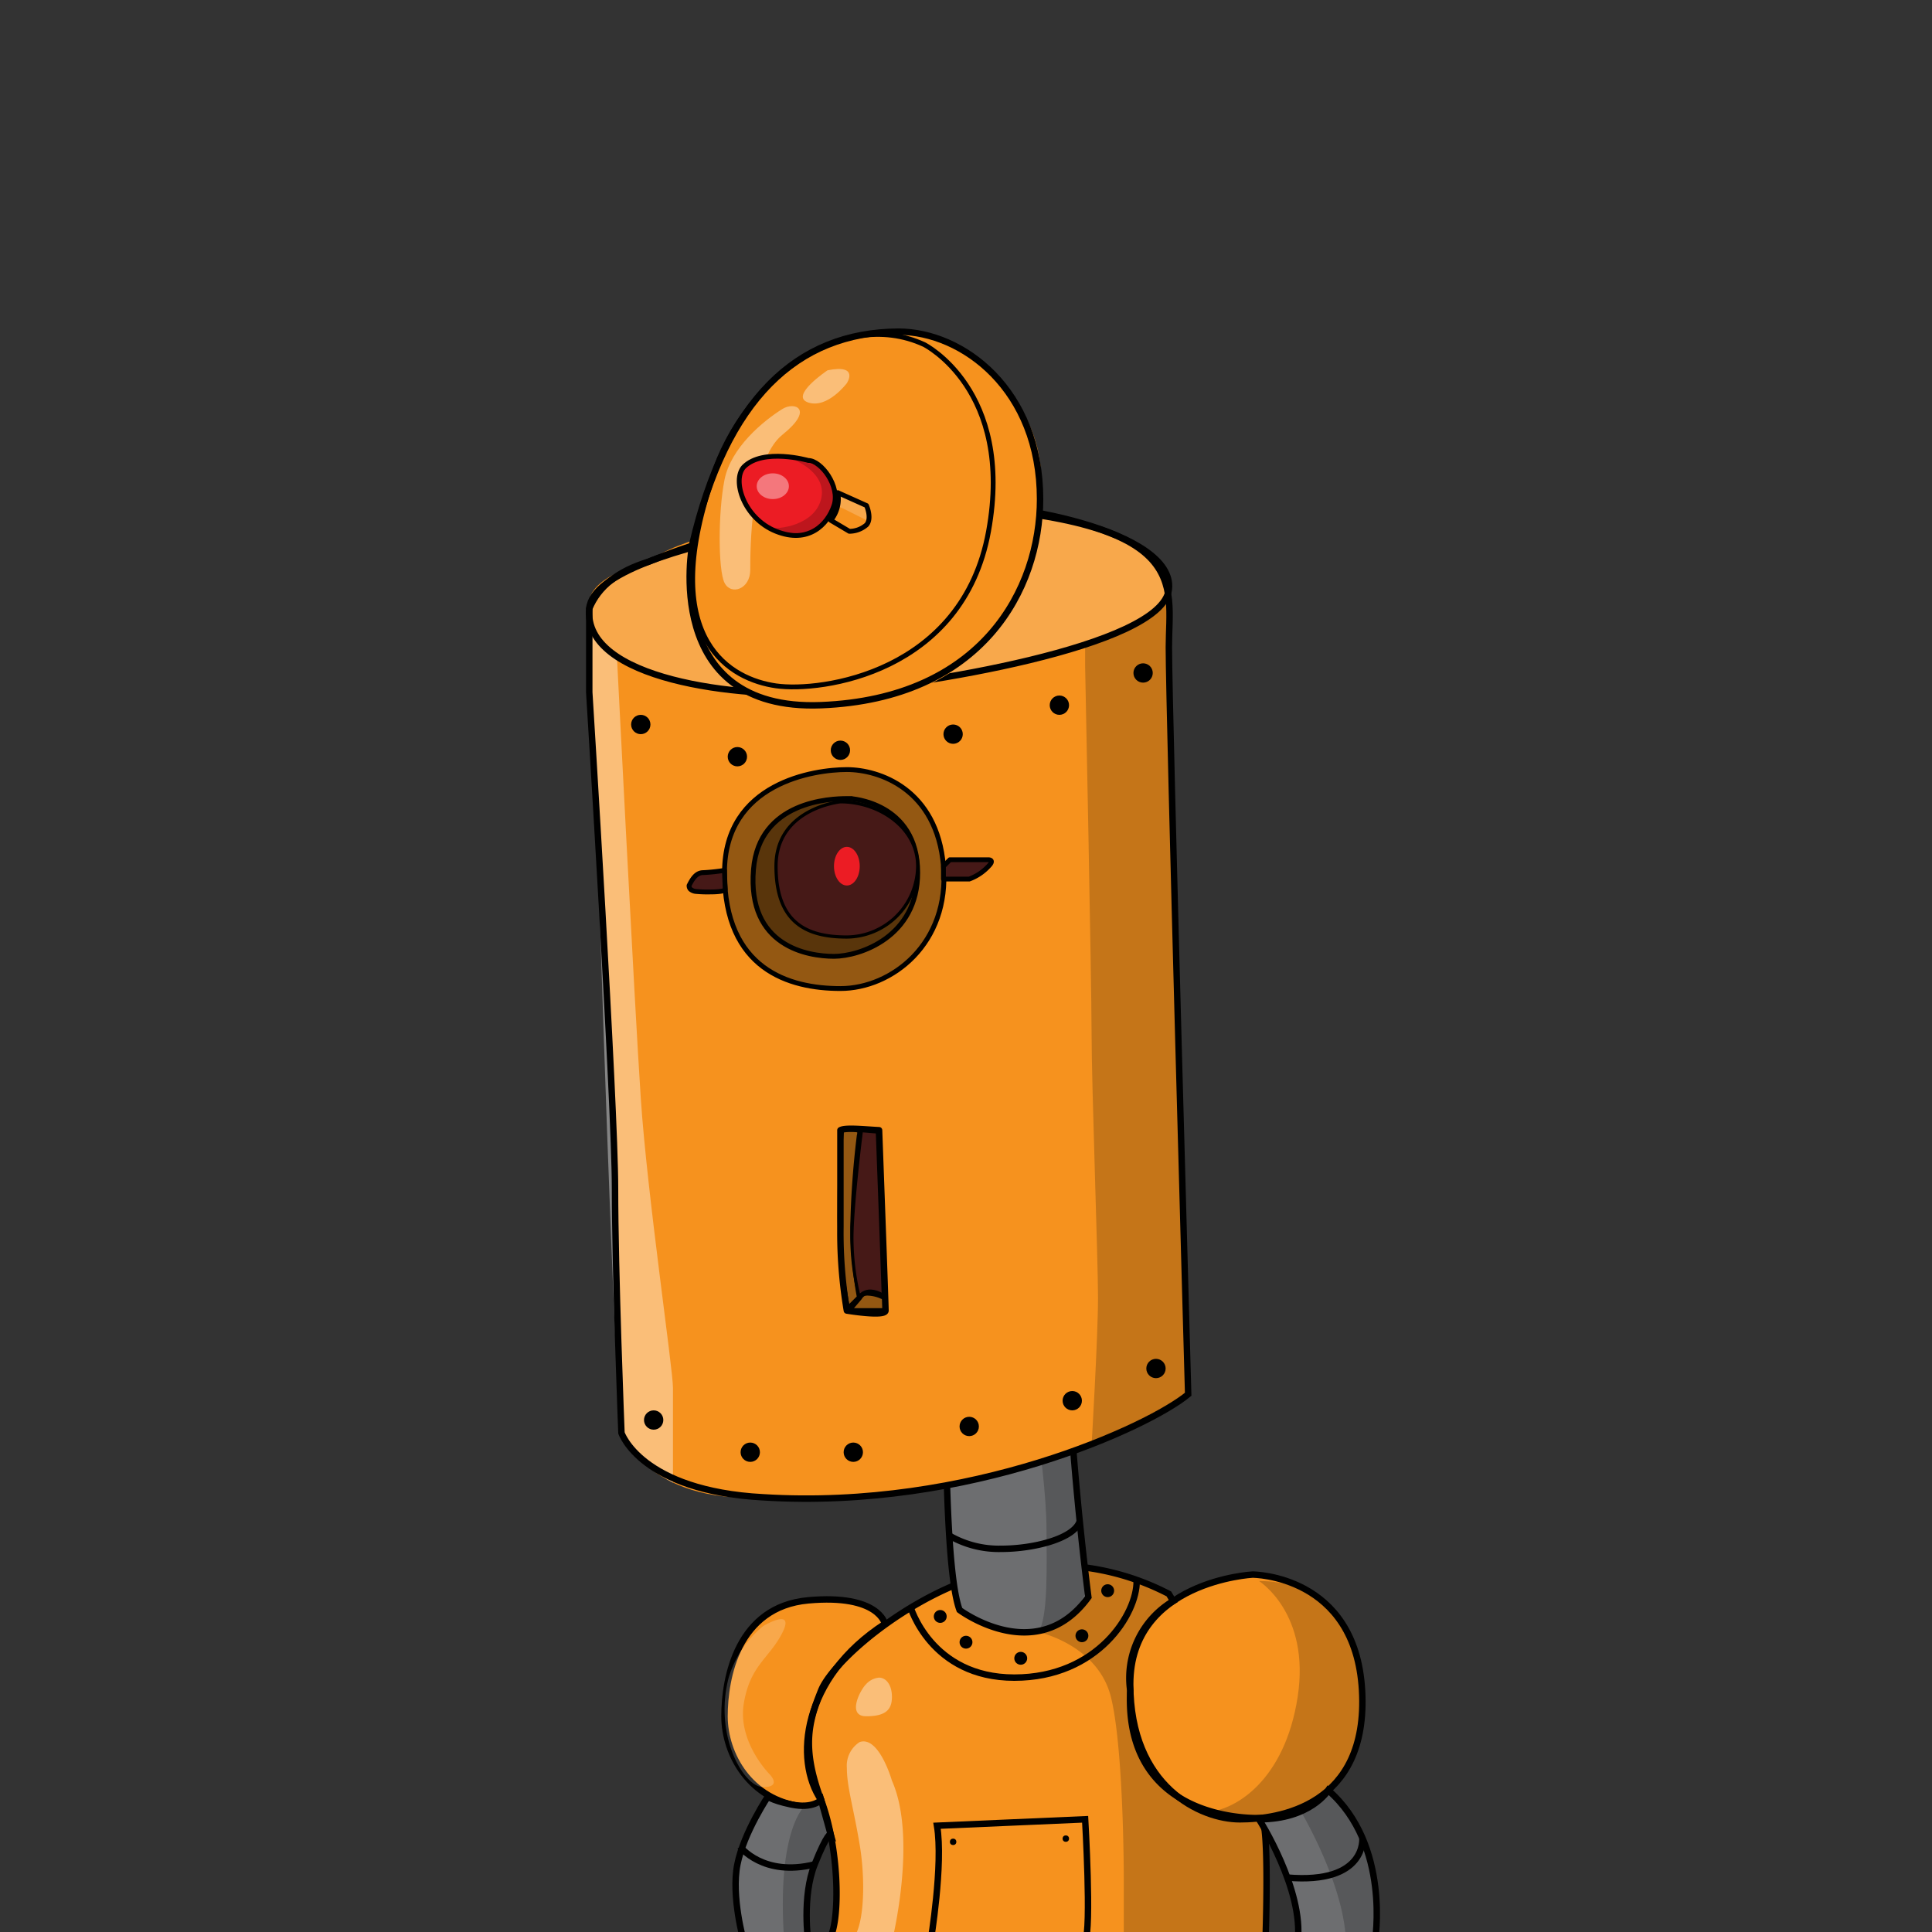 <svg viewBox="0 0 300 300" width="140" height="140" xmlns="http://www.w3.org/2000/svg"><rect x="0" y="0" width="300" height="300" fill="#333333" stroke="none"/><g style="color: rgb(246, 146, 30);"><g id="body"><g fill="currentColor"><path d="M137.41 252.15s-.91-4.65-11.91-3.65-13 12-13 18 4 13 12 14c0 0 3 0 3-1 0 0-3.17-6.44.41-16.72 0 0 5.42-7.98 9.5-10.63zM194.5 244.5s-19 1-19 17 11 21 17 21 20-2 19-20-17-18-17-18z"></path><path d="M181.5 247.5a39.32 39.32 0 0 0-24-4c-14 2-28 14-30 19s-3 9 0 17 3 20 1 22h68s.68-18.41-.66-19.2c0 0-21.34 1.2-20.34-19.8a13.88 13.88 0 0 1 6.67-13.88z"></path></g><path d="M194.5 244.5s-19 1-19 17 11 21 17 21 20-2 19-20-17-18-17-18z" stroke="#000" stroke-miterlimit="10" fill="none"></path><path d="M195.5 245.5s8 5 6 18-9.78 17.77-14.39 17.89c0 0 21.41 6.8 24.4-15.54 0-.01.99-20.35-16.01-20.35z" fill-opacity=".2"></path><path d="M181.5 247.5a39.32 39.32 0 0 0-24-4c-14 2-28 14-30 19s-3 9 0 17 3 20 1 22h68s.68-18.41-.66-19.2c0 0-21.34 1.2-20.34-19.8a13.88 13.88 0 0 1 6.67-13.88z" stroke="#000" stroke-miterlimit="10" fill="none"></path><path d="M195.5 282.5s7 11 6 19h12s2.5-15-7.25-23.5c0 0-2.75 4.5-10.75 4.5z" fill="#6d6e70" stroke="#000" stroke-miterlimit="10"></path><path d="M211.55 285.39s.73 7.21-11.66 6.16" stroke="#000" stroke-miterlimit="10" fill="none"></path><path d="M136.5 260.5a3.1 3.1 0 0 0-2 1c-1 1-3 5 0 5s4-1 4-3-1-3-2-3zM133.5 270.5a4.33 4.33 0 0 0-2 4c0 3 1 6 2 12s.67 14-1.67 15 6.67 0 6.67 0 4-16 0-25c0 0-2-7-5-6z" fill-opacity=".4" fill="#fff"></path><path d="M161.5 253.5s9 2 11 10 2 28 2 28v12l22 1v-19a4.38 4.38 0 0 0-1-3s-22-1-20-21c0 0 0-9 7-13a35 35 0 0 0-14.06-5.07l.06 5.07a10.39 10.39 0 0 1-7 5z" fill-opacity=".2"></path><path d="M141.34 249.41s3.16 11.09 16.16 11.09 19.07-10 19-15M144.5 301.5s2-12 1-18l23-1s1 17 0 19M137.41 252.15s-.91-4.65-11.91-3.65-13 12-13 18 4 13 12 14c0 0 3 0 3-1-4.21-6.17-3-19 9.91-27.35z" stroke="#000" stroke-miterlimit="10" fill="none"></path><path d="M118.5 252.5s5-3 3 1-5 5-6 11 4 11 4 11 2 2-1 2-7.7-8-5.35-17a16.51 16.51 0 0 1 5.35-8z" fill="#fff" fill-opacity=".2"></path><path d="M119.36 278.79s-3.86 5.71-4.86 10.71 1 12 1 12h10s-1-7 1-12 2.48-4.68 2.48-4.68l-1.48-5.32s-1.27 1.4-4.63.7-3.87-1.4-3.87-1.4" fill="#6d6e70" stroke="#000" stroke-miterlimit="10"></path><path d="M114.92 286.75s3.58 4.75 11.58 2.75" stroke="#000" stroke-miterlimit="10" fill="none"></path><circle cx="158.5" cy="257.5" r="1"></circle><circle cx="150" cy="255" r="1"></circle><circle cx="146" cy="251" r="1"></circle><circle cx="168" cy="254" r="1"></circle><circle cx="172" cy="247" r="1"></circle><path d="M125 280.39s-4.48 3.61-3.22 21.11H125s-1-11.5 4-16.5l-1.58-5.08zM202 281.28s7 11.72 7 20.72 4.79-1.37 4.79-1.37S215 286 206 278a6.19 6.19 0 0 1-4 3.28z" fill-opacity=".2"></path><path d="M147 200s-1 42 2 50c0 0 12 9 20-2 0 0-3.5-26.5-3.5-48.5a77.11 77.11 0 0 0-18.5.5z" fill="#6d6e70" stroke="#000" stroke-miterlimit="10"></path><path d="M166 211.5s-1.08 3-8.68 3-10.48-1.37-10.48-1.37M166 223.5s-1.08 3-8.68 3-10.48-1.37-10.48-1.37M147.5 238.5a15.39 15.39 0 0 0 8 2c5 0 11.32-1.58 12.16-4.29" stroke="#000" stroke-miterlimit="10" fill="none"></path><path d="M158.67 199.17s.83 11.33 1.83 18.33 2 15 2 20 .33 13.93-1.33 16c0 0 4.33 0 7.33-6 0 0-3-26-3-33v-15z" fill-opacity=".2"></path><circle cx="148" cy="286" r=".5"></circle><circle cx="165.5" cy="285.5" r=".5"></circle></g><g id="face"><path d="M91.5 107.5s4 64 4 77 1 38 1 38 4 11 22 10c36.5.5 60-11 66-16 0 0-3-106-3-116s4-20-36-22c0 0-35.59 1.45-44.8 8.73 0 0-10.2 2.27-9.2 7.27s0 13 0 13z" fill="currentColor"></path><path d="M95.8 102s2.7 53.53 3.7 68.53 5 42 5 45v14.71s-7-3.71-8-7.71-3.65-88.21-3.83-95.61-1.17-19.42-1.17-19.42v-13s-.4 5.93 4.3 7.5z" fill-opacity=".4" fill="#fff"></path><path d="M145.5 78.5s-53 5-54 16 23 14 37 13 52-7 53-16-25-14-36-13z" stroke="#000" stroke-miterlimit="10" fill-opacity=".2" fill="#fff"></path><path d="M91.5 107.5s4 64 4 77 1 38 1 38 3 9 22 10c32 2 60-11 66-16 0 0-3-106-3-116s4-20-36-22c-16 .67-31.14 3.13-44.8 8.73-4.7 1.42-7.78 3.83-9.2 7.27z" fill="none" stroke="#000" stroke-miterlimit="10"></path><path d="M168.5 103.5s1 49 1 57 1 35 1 41-1 22.92-1 22.92l15-7.92s-2.94-96.67-3-100.83 0-25.17 0-25.17c.34 3.51-3.36 6.57-11 9.17l-2 .72z" fill-opacity=".2"></path><circle cx="148" cy="114" r="1.5"></circle><circle cx="130.5" cy="116.5" r="1.5"></circle><circle cx="114.5" cy="117.5" r="1.5"></circle><circle cx="116.5" cy="225.5" r="1.5"></circle><circle cx="101.5" cy="220.5" r="1.5"></circle><circle cx="132.5" cy="225.5" r="1.5"></circle><circle cx="150.5" cy="221.5" r="1.5"></circle><circle cx="166.5" cy="217.5" r="1.5"></circle><circle cx="179.5" cy="212.5" r="1.5"></circle><circle cx="99.5" cy="112.5" r="1.5"></circle><circle cx="164.5" cy="109.5" r="1.5"></circle><circle cx="177.5" cy="104.5" r="1.5"></circle></g><g id="eyes"><path d="M131.5 119.5c-5 0-19 2-19 16 0 15 10 18 18 18s17-7 16-19-10-15-15-15z" fill="currentColor"></path><path d="M131.5 119.5c-5 0-19 2-19 16 0 15 10 18 18 18s17-7 16-19-10-15-15-15z" stroke-width=".75" stroke="#000" fill-opacity=".4" stroke-miterlimit="10"></path><path d="M132 124h-.5c-2.51 0-13.61.38-14.5 11-1 12 8.5 13.5 12.5 13.5s13-3 13-13c0-11-10.5-11.5-10.5-11.5z" stroke-width=".75" stroke="#000" fill-opacity=".4" stroke-miterlimit="10"></path><path d="M130.5 124.5s-10 1-10 10 5 11 11 11a11.1 11.1 0 0 0 11-11c0-6-6-10-12-10z" stroke-width=".5" fill="#461917" stroke-linecap="round" stroke-linejoin="round" stroke="#000"></path><ellipse cx="131.5" cy="134.5" rx="2" ry="3" fill="#ec1c24"></ellipse><path d="M147.5 133.5h6s1 0 0 1a7.69 7.69 0 0 1-3 2h-4v-2zM112.49 135.15a29.28 29.28 0 0 1-3.29.35c-1.1 0-1.7 1-2.2 2a.79.79 0 0 0 .2.57 1.56 1.56 0 0 0 .94.36 18.66 18.66 0 0 0 2.15.07c2.2 0 2.32-.35 2.32-.35z" fill="#461917" stroke-linecap="round" stroke-linejoin="round" stroke-width=".75" stroke="#000"></path></g><g id="mouth"><path d="M130.5 175.5v15a73.09 73.09 0 0 0 1 13s6 1 6 0-1-28-1-28c-2.32-.12-5.22-.44-6 0z" fill="currentColor"></path><path d="M130.5 175.5v15a73.09 73.09 0 0 0 1 13s6 1 6 0-1-28-1-28c-2.32-.12-5.22-.44-6 0z" stroke="#000" stroke-linecap="round" stroke-linejoin="round" fill="none"></path><path d="M131.65 203a75.68 75.68 0 0 1-1.4-15.06 102.33 102.33 0 0 1 .48-12.27 3 3 0 0 1 1.25-.25 5.33 5.33 0 0 1 1 .1l.43.2s0 .16-.13.72a138.49 138.49 0 0 0-1 14.06 64.14 64.14 0 0 0 1 10.92z" opacity=".4"></path><path d="M132 175.67a5 5 0 0 1 .87.08l.25.11a3.34 3.34 0 0 1-.09.52v.05a139.54 139.54 0 0 0-1 14.06 64.67 64.67 0 0 0 1 10.83l-1.16 1.16a77 77 0 0 1-1.3-14.56 107.4 107.4 0 0 1 .46-12.1 2.85 2.85 0 0 1 1-.17m0-.5a3.13 3.13 0 0 0-1.48.33s-.5 3-.5 12.44a72 72 0 0 0 1.5 15.56l2-2a62.68 62.68 0 0 1-1-11 138 138 0 0 1 1-14c.13-.56.15-.92 0-1l-.5-.23a5.57 5.57 0 0 0-1-.1z"></path><path d="M137.19 201.56a5.59 5.59 0 0 0-2.48-.65 3.64 3.64 0 0 0-1.34.25 39.16 39.16 0 0 1-1.12-9c0-4.56 1.26-14.93 1.47-16.62l2.54.17.56 15.47z" fill="#461917"></path><path d="M133.94 175.83l2.06.17.56 15.25.35 9.94a5.61 5.61 0 0 0-2.21-.5 4 4 0 0 0-1.17.17 39 39 0 0 1-1-8.64c0-4.37 1.16-14.11 1.44-16.36m-.44-.53s-1.5 11.86-1.5 16.89a38.68 38.68 0 0 0 1.2 9.31 3.33 3.33 0 0 1 1.51-.35 5.56 5.56 0 0 1 2.74.85l-.38-10.8-.57-15.7-3-.2z"></path><path d="M137.5 201.5v2h-5.7l1.7-2s1-2 4 0z" fill-opacity=".4" stroke-width=".75" stroke="#000" stroke-linecap="round" stroke-linejoin="round"></path></g><g id="accessory"><path d="M139.5 51.5s-24-2-32 33c0 0-6 25 20 25s32-17 34-32-12-26-22-26z" fill="currentColor"></path><path d="M139.5 51.5c-15.88.08-26.77 10.62-32 33 0 0-5 26 20 25s34-18 34-32c0-17-12-26-22-26z" stroke="#000" fill="none" stroke-linecap="round" stroke-linejoin="round"></path><path d="M143.5 53.5s14 7 10 29-26 25-33 24-18-7-10.34-30.84C114.5 59.5 130.5 47.5 143.5 53.5z" stroke-width=".75" stroke="#000" fill="none" stroke-linecap="round" stroke-linejoin="round"></path><path d="M121.5 63.5c-3 1.87-8 6-9 11s-1 14 0 16 4 1 4-2 0-17 5-21 1.9-5.18 0-4zM128.5 57.5s-6 4-3 5 6-3 6-3 2-3-3-2z" fill-opacity=".4" fill="#fff"></path><path d="M125.5 71.5s-7-2-10 1c-1.88 2.07 0 8 5 10s8-1 9-4-2-7-4-7z" fill="#ec1c24" stroke-miterlimit="10" stroke-width=".75" stroke="#000"></path><path fill-opacity=".2" fill="#fff" d="M131 79l4 2-.38-2.33-4.24-2.04-.32 1.97.94.4z"></path><path d="M130.09 76.5l4.46 2s.89 2 0 3a4.07 4.07 0 0 1-2.67 1L129 80.79a5.22 5.22 0 0 0 1.09-4.29z" stroke-width=".75" stroke="#000" fill="none" stroke-linecap="round" stroke-linejoin="round"></path><ellipse cx="120" cy="75.5" rx="2.5" ry="2" fill-opacity=".4" fill="#fff"></ellipse><path d="M123.5 71.5s5 2 4 6-6.49 4.82-8.25 4.41 7.54 3.33 9.89-2.54S127 72 123.5 71.5z" fill-opacity=".2"></path></g></g></svg>